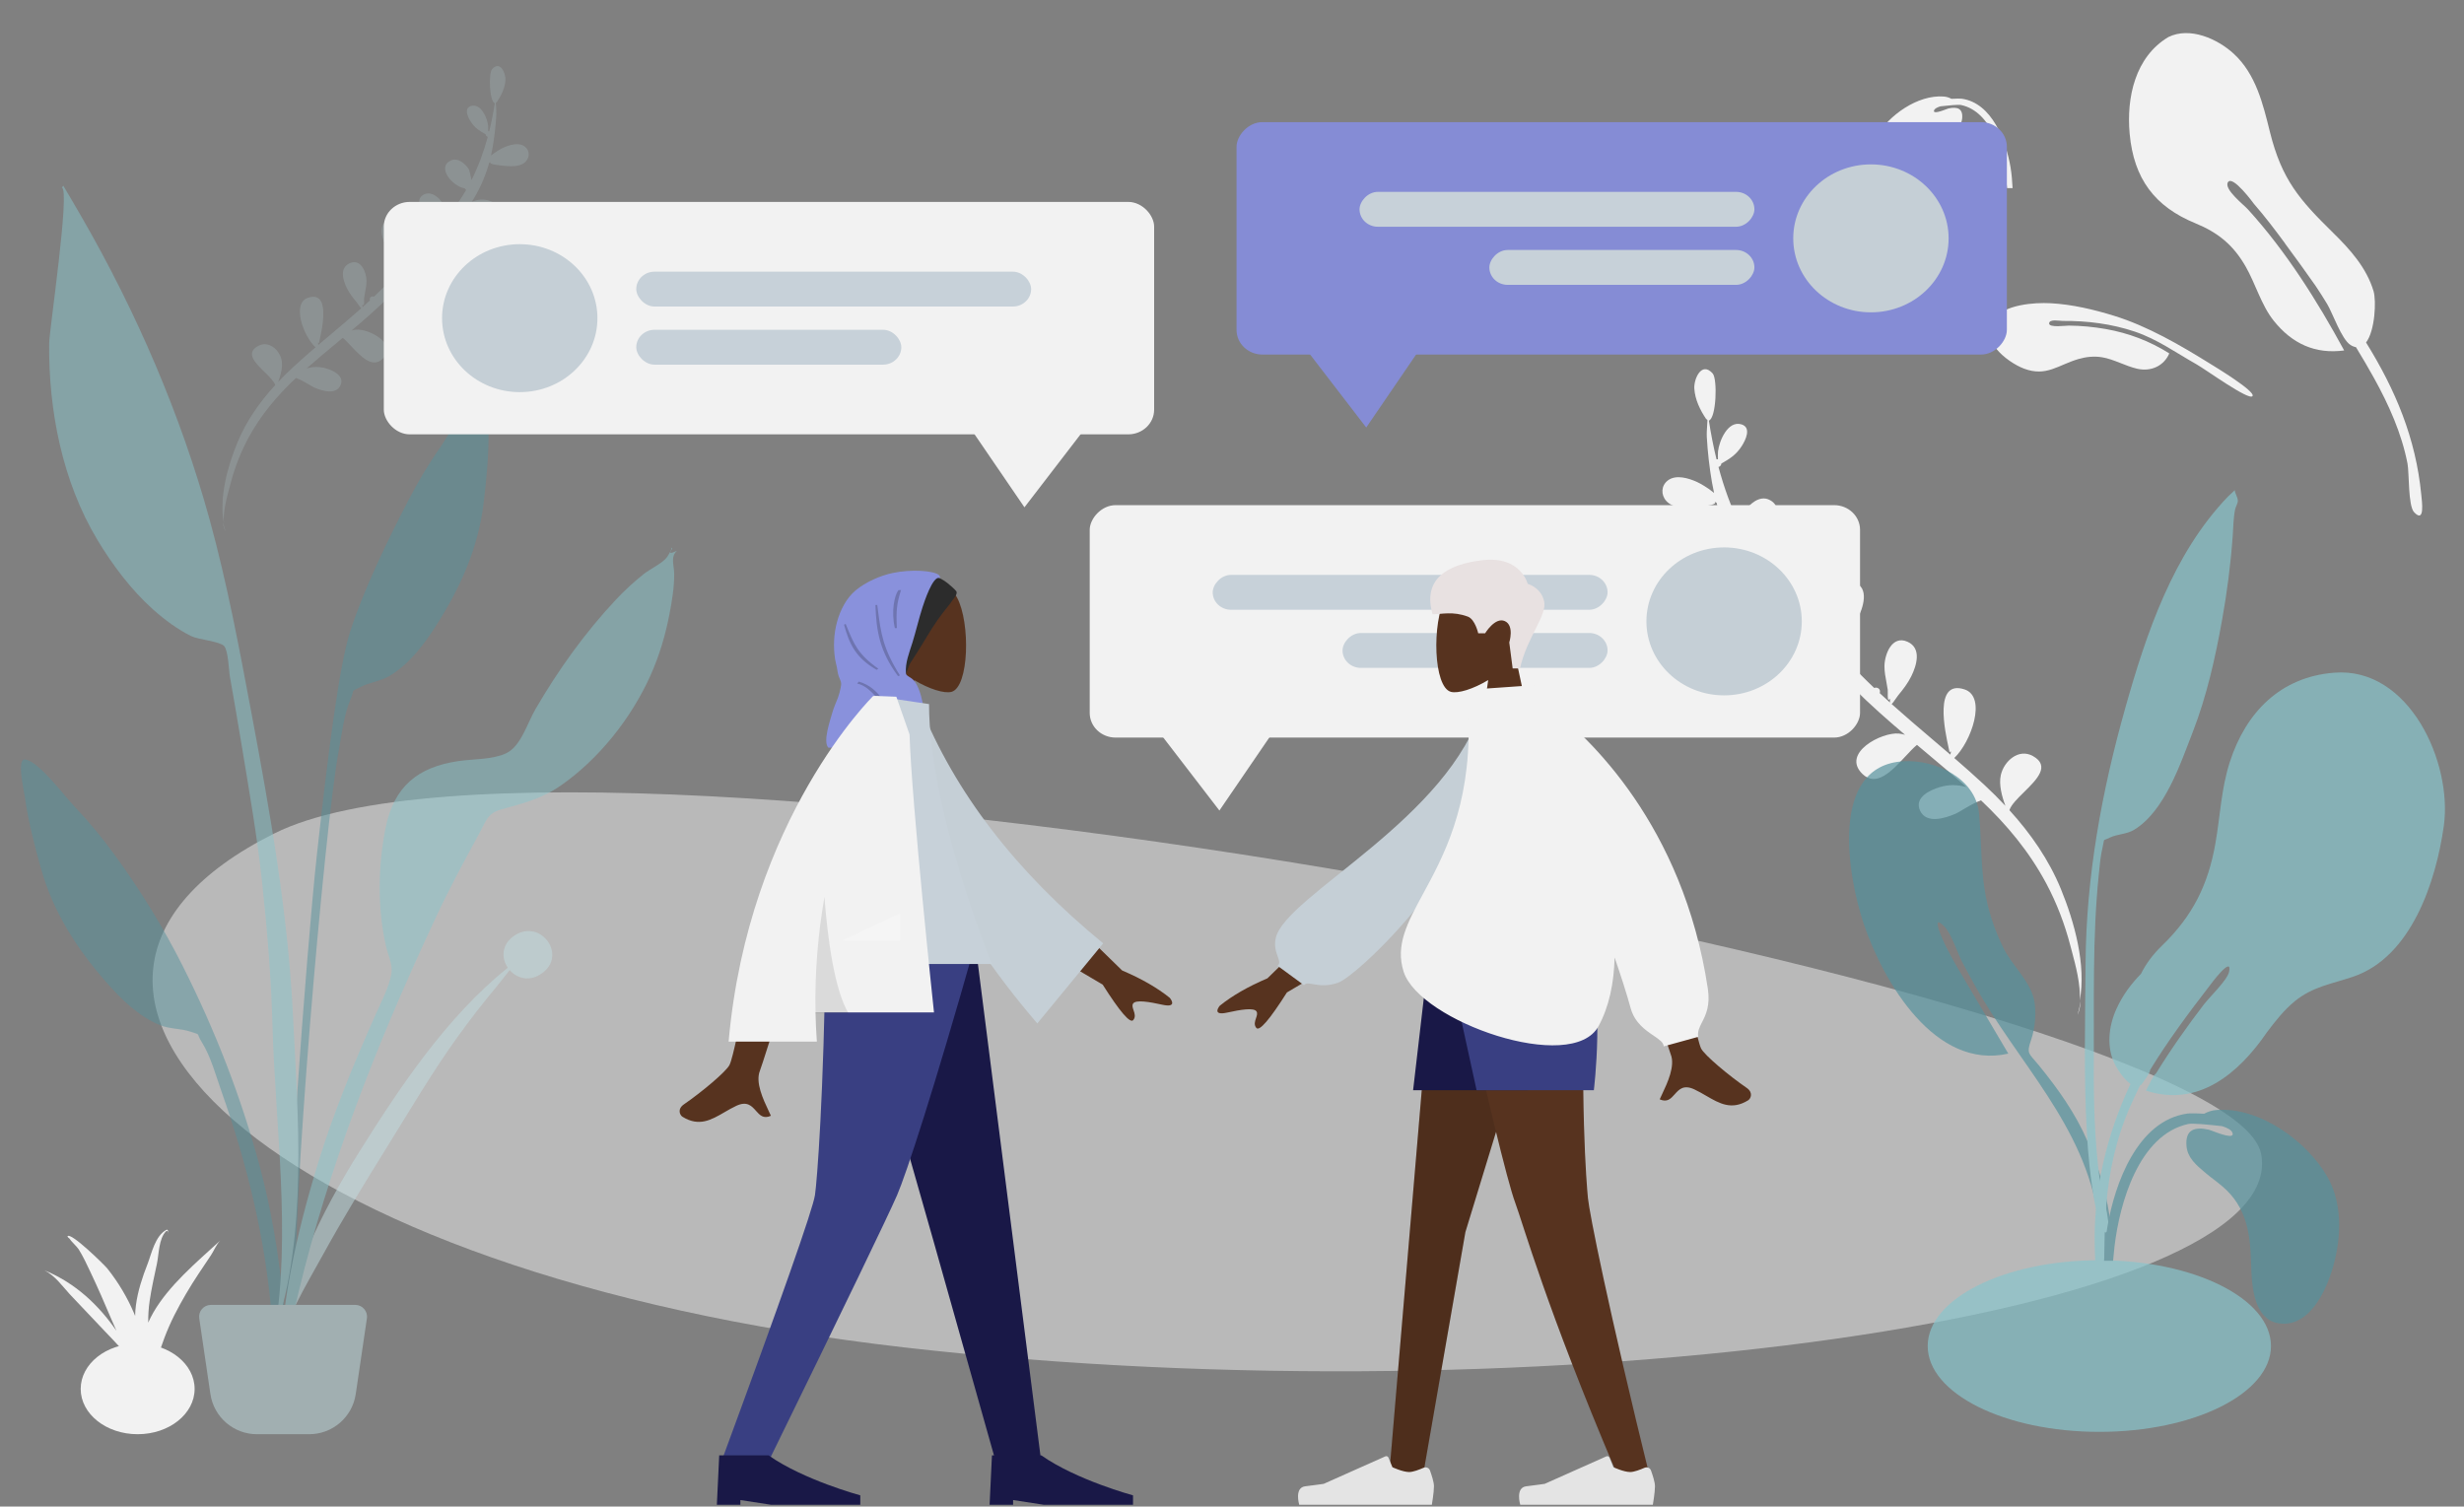 <?xml version="1.0" encoding="UTF-8" standalone="no"?>
<svg
   viewBox="13.1 0 1048 640.769"
   fill="none"
   overflow="visible"
   width="1048"
   height="640.769"
   version="1.1"
   id="svg7778"
   xml:space="preserve"
   xmlns="http://www.w3.org/2000/svg"
   xmlns:svg="http://www.w3.org/2000/svg"><rect x="13.1" y="0" width="1048" height="640.769" fill="#808080" stroke="none"/><defs
     id="defs7782"><clipPath
       id="clip0_215_71798045113f-fdf6-4616-9639-a1e70481c9ac"><rect
         width="216.711"
         height="55.385"
         fill="#ffffff"
         transform="translate(427.552,476.194)"
         id="rect7841"
         x="0"
         y="0" /></clipPath><clipPath
       id="clip0_215_71798045113f-fdf6-4616-9639-a1e70481c9ac-7"><rect
         width="216.711"
         height="55.385"
         fill="#ffffff"
         transform="translate(427.552,476.194)"
         id="rect7841-5"
         x="0"
         y="0" /></clipPath><clipPath
       id="clip0_215_71798045113f-fdf6-4616-9639-a1e70481c9ac-7-5"><rect
         width="216.711"
         height="55.385"
         fill="#ffffff"
         transform="translate(427.552,476.194)"
         id="rect7841-5-4"
         x="0"
         y="0" /></clipPath></defs><g
     id="Background"><g
       id="Background/Plants"><g
         id="Background Shape 2"
         opacity="0.505"><path
           id="Background Shape"
           fill-rule="evenodd"
           clip-rule="evenodd"
           d="M 974.805,490.795 C 987.883,559.536 670.715,604.372 397.721,573.082 124.728,541.791 -0.509,419.598 129.759,354.489 260.027,289.38 961.726,422.055 974.805,490.795 Z"
           fill="#f2f2f2" /></g><path
         id="Leaf Bottom"
         fill-rule="evenodd"
         clip-rule="evenodd"
         d="m 722.465,204.353 c 3.468,-2.651 8.848,-0.962 12.338,0.603 1.345,0.603 4.783,2.533 7.332,4.705 -0.337,-1.505 -0.637,-3.024 -0.9,-4.555 -1.078,-6.295 -1.821,-12.71 -2.178,-19.087 -0.093,-1.664 0.028,-3.522 0.151,-5.405 v -0.003 c 0.041,-0.637 0.083,-1.277 0.117,-1.913 -0.14,-0.15 -0.234,-0.358 -0.274,-0.639 -0.014,0.117 -0.023,0.21 -0.029,0.282 -0.011,0.116 -0.016,0.174 -0.034,0.178 -0.019,0.005 -0.051,-0.044 -0.115,-0.143 -0.025,-0.038 -0.055,-0.084 -0.091,-0.137 -2.58,-3.859 -4.746,-8.209 -5.044,-12.99 -0.252,-4.054 3.078,-11.726 7.799,-6.415 2.112,2.372 1.563,19.03 -1.609,20.05 0.848,5.52 1.913,11.031 3.248,16.471 0.2,-0.035 0.404,-0.038 0.605,-0.011 -0.019,-1.352 -0.021,-2.828 0.035,-3.336 0.475,-4.372 4.125,-13.248 9.937,-11.525 4.465,1.325 1.728,6.777 0.209,9.163 -2.447,3.842 -5.214,5.505 -8.719,7.503 -0.07,0.826 -0.602,1.306 -1.23,1.462 2.346,8.786 5.43,17.355 9.464,25.45 l 0.108,-0.515 v 0 c 0.512,-2.457 1.109,-5.321 1.487,-5.923 1.978,-3.149 6.355,-6.995 10.392,-5.132 8.478,3.919 -0.724,15.181 -7.942,16.406 -0.3,0.415 -0.618,0.749 -0.955,0.94 1.402,2.443 2.901,4.836 4.505,7.167 2.405,3.506 4.99,7 7.7,10.475 0.084,-2.718 1.156,-8.775 1.46,-9.426 1.851,-3.952 7.186,-8.019 11.514,-5.211 4.867,3.166 0.454,9.147 -2.323,11.854 -1.138,1.11 -6.766,5.178 -8.751,5.196 6.547,8.193 13.774,16.245 21.122,24.007 -0.609,-3.475 -1.404,-13.043 -1.315,-14.105 0.456,-5.482 4.057,-14.25 11.15,-12.113 6.881,2.069 3.837,11.177 1.481,15.519 -1.426,2.628 -3.399,5.298 -5.779,7.131 -0.428,0.33 -0.988,0.6 -1.548,0.869 -0.674,0.324 -1.347,0.648 -1.786,1.077 -0.392,0.382 -0.512,0.821 -0.632,1.256 -0.126,0.459 -0.25,0.914 -0.693,1.295 3.971,4.176 7.97,8.265 11.911,12.241 1.86,1.876 3.754,3.716 5.666,5.533 1.046,-0.434 2.538,0.137 2.46,1.62 -0.011,0.215 -0.061,0.401 -0.128,0.571 1.449,1.349 2.907,2.689 4.377,4.014 -0.033,-0.386 -0.024,-0.931 0.044,-1.682 -1.058,1.506 -1.014,-0.688 -0.98,-2.361 0.012,-0.591 0.022,-1.116 -0.018,-1.391 -0.155,-1.075 -0.356,-2.139 -0.557,-3.202 -0.429,-2.27 -0.857,-4.532 -0.836,-6.875 0.047,-4.973 3.194,-13.309 9.816,-10.347 6.089,2.717 3.874,10.087 1.577,14.708 -1.455,2.924 -3.444,5.535 -5.524,8.034 -0.371,0.446 -0.783,1.05 -1.19,1.649 -0.605,0.888 -1.201,1.762 -1.642,2.088 5.654,5.072 11.441,9.995 17.228,14.918 l 0.003,0.003 c 2.591,2.204 5.183,4.409 7.762,6.627 0.113,-0.487 0.206,-0.97 0.286,-1.421 -0.162,0.182 -0.381,0.267 -0.663,0.25 -0.075,-0.373 -0.184,-0.869 -0.314,-1.465 -1.594,-7.272 -6.448,-29.423 6.695,-25.13 9.629,3.154 2.832,22.442 -4.35,29.189 4.359,3.767 8.676,7.583 12.892,11.512 3.05,2.843 6.011,5.783 8.859,8.822 -1.474,-3.935 -2.863,-9.028 -1.951,-13.081 1.327,-5.899 7.544,-11.468 13.614,-8.112 7.568,4.202 1.746,9.942 -3.713,15.324 -2.788,2.748 -5.481,5.403 -6.249,7.712 9.053,9.967 16.782,21.04 21.946,33.653 5.617,13.717 10.831,32.148 7.947,47.494 0.533,-6.748 -1.745,-15.22 -3.344,-21.171 -0.217,-0.81 -0.423,-1.573 -0.606,-2.279 -2.403,-9.229 -5.817,-18.208 -10.315,-26.612 -7.206,-13.461 -16.724,-24.887 -27.712,-35.261 -2.502,0.873 -5.22,2.489 -7.471,3.827 -1.38,0.821 -2.585,1.538 -3.457,1.914 -4.204,1.816 -12.276,4.419 -14.955,-1.301 -2.634,-5.624 4.089,-8.77 8.255,-10.031 4.026,-1.216 7.655,-1.069 11.411,-0.072 -5.816,-5.163 -11.774,-10.162 -17.731,-15.16 l -10e-4,-10e-4 c -1.096,-0.92 -2.191,-1.839 -3.286,-2.759 -1.514,1.243 -3.186,3.04 -4.962,4.948 -5.636,6.055 -12.313,13.229 -18.276,7.368 -8.999,-8.845 8.212,-17.835 15.545,-17.133 0.9,0.086 1.771,0.276 2.62,0.534 -7.478,-6.355 -14.84,-12.842 -21.803,-19.785 -1.249,0.229 -3.238,2.069 -5.628,4.281 -5.37,4.97 -12.763,11.812 -18.332,6.425 -4.02,-3.889 -2.643,-9.946 1.243,-13.409 3.9,-3.478 9.556,-3.472 14.363,-2.301 2.078,0.504 3.995,1.466 5.782,2.638 0.076,0.004 0.149,0.008 0.222,0.012 -6.851,-6.904 -13.745,-13.963 -20.384,-21.263 -0.116,0.037 -0.235,0.076 -0.354,0.115 -0.401,0.492 -1.073,0.672 -1.689,0.563 -0.339,0.117 -0.686,0.237 -1.04,0.359 -5.259,1.817 -12.018,4.153 -17.26,3.146 -3.857,-0.742 -7.358,-3.882 -4.092,-7.748 2.655,-3.144 9.857,-2.693 13.37,-1.948 1.714,0.364 3.58,1.418 5.453,2.476 0.786,0.444 1.574,0.889 2.352,1.284 0.202,-0.408 0.555,-0.67 0.956,-0.796 -6.556,-7.336 -12.812,-14.925 -18.486,-22.844 -1.717,0.266 -3.622,1.022 -5.587,1.801 -4.727,1.875 -9.801,3.887 -13.442,-0.447 -5.375,-6.398 4.734,-10.133 9.54,-9.525 1.623,0.205 3.223,0.665 4.768,1.274 -4.129,-6.52 -7.282,-13.489 -9.498,-20.809 -0.021,0.011 -0.041,0.022 -0.061,0.033 v 0.001 c -0.031,0.017 -0.062,0.035 -0.101,0.052 0.033,-0.019 0.063,-0.037 0.092,-0.056 v 0 0 c 0.022,-0.014 0.044,-0.028 0.067,-0.042 -0.221,-0.732 -0.434,-1.467 -0.636,-2.206 -0.375,-0.209 -0.726,-0.363 -0.894,-0.426 2.184,1.507 -7.028,2.245 -8.753,2.383 -3.814,0.305 -8.924,0.419 -11.722,-2.71 -2.35,-2.628 -2.212,-6.51 0.664,-8.709 z M 898.05,425.745 c -0.162,2.223 -0.564,4.26 -1.313,5.939 0.562,-1.912 0.993,-3.899 1.313,-5.939 z"
         fill="#f2f2f2" /><path
         id="Leaf Top"
         opacity="0.2"
         fill-rule="evenodd"
         clip-rule="evenodd"
         d="m 236.297,62.33 c -2.531,-1.915 -6.459,-0.692 -9.009,0.441 -0.982,0.437 -3.492,1.834 -5.355,3.405 0.247,-1.089 0.467,-2.187 0.659,-3.294 0.79,-4.553 1.335,-9.191 1.598,-13.803 0.068,-1.203 -0.02,-2.547 -0.108,-3.908 l -0.001,-0.001 c -0.03,-0.461 -0.06,-0.924 -0.084,-1.384 0.102,-0.109 0.171,-0.259 0.2,-0.463 0.01,0.084 0.016,0.152 0.021,0.204 0.008,0.084 0.011,0.126 0.025,0.129 0.013,0.004 0.037,-0.032 0.084,-0.103 0.018,-0.028 0.04,-0.061 0.066,-0.099 1.885,-2.792 3.469,-5.938 3.688,-9.395 0.185,-2.932 -2.243,-8.478 -5.692,-4.636 -1.543,1.716 -1.149,13.761 1.167,14.498 -0.621,3.992 -1.401,7.977 -2.377,11.911 -0.146,-0.025 -0.295,-0.028 -0.442,-0.008 0.014,-0.978 0.016,-2.045 -0.024,-2.412 -0.346,-3.161 -3.008,-9.578 -7.251,-8.33 -3.261,0.959 -1.265,4.901 -0.156,6.625 1.785,2.777 3.804,3.979 6.362,5.422 0.051,0.597 0.44,0.944 0.898,1.056 -1.716,6.354 -3.97,12.552 -6.919,18.406 l -0.078,-0.372 c -0.374,-1.776 -0.809,-3.848 -1.085,-4.282 -1.442,-2.276 -4.637,-5.056 -7.585,-3.707 -6.192,2.837 0.523,10.977 5.793,11.86 0.219,0.3 0.45,0.541 0.697,0.679 -1.025,1.767 -2.12,3.498 -3.292,5.184 -1.758,2.536 -3.646,5.064 -5.626,7.577 -0.06,-1.965 -0.841,-6.345 -1.063,-6.815 -1.35,-2.857 -5.243,-5.796 -8.404,-3.764 -3.555,2.291 -0.335,6.614 1.691,8.571 0.83,0.802 4.938,3.741 6.388,3.754 -4.784,5.927 -10.064,11.752 -15.431,17.367 0.445,-2.513 1.029,-9.432 0.965,-10.2 -0.331,-3.963 -2.957,-10.302 -8.136,-8.755 -5.026,1.499 -2.806,8.084 -1.088,11.223 1.041,1.9 2.48,3.83 4.217,5.154 0.313,0.239 0.722,0.433 1.13,0.628 0.492,0.234 0.983,0.468 1.304,0.778 0.286,0.276 0.374,0.593 0.46,0.908 0.092,0.332 0.183,0.661 0.506,0.936 -2.901,3.021 -5.822,5.98 -8.701,8.856 -1.359,1.357 -2.742,2.689 -4.139,4.003 -0.764,-0.313 -1.853,0.1 -1.797,1.172 0.008,0.156 0.045,0.29 0.094,0.413 -1.059,0.976 -2.124,1.945 -3.198,2.904 0.025,-0.279 0.018,-0.673 -0.031,-1.216 0.772,1.089 0.74,-0.498 0.716,-1.707 -0.008,-0.428 -0.016,-0.808 0.013,-1.006 0.114,-0.778 0.262,-1.547 0.409,-2.316 0.314,-1.641 0.627,-3.278 0.612,-4.972 -0.032,-3.595 -2.326,-9.622 -7.163,-7.478 -4.447,1.967 -2.832,7.296 -1.156,10.636 1.06,2.114 2.512,4.001 4.03,5.808 0.271,0.322 0.571,0.759 0.868,1.191 0.441,0.642 0.876,1.274 1.198,1.51 -4.13,3.669 -8.356,7.231 -12.583,10.793 h -10e-4 l -0.001,10e-4 c -1.894,1.596 -3.787,3.191 -5.671,4.796 -0.082,-0.352 -0.15,-0.701 -0.208,-1.028 0.118,0.132 0.278,0.194 0.484,0.182 0.055,-0.27 0.134,-0.629 0.23,-1.06 1.166,-5.259 4.718,-21.279 -4.879,-18.169 -7.032,2.284 -2.077,16.229 3.164,21.105 -3.183,2.725 -6.337,5.486 -9.416,8.329 -2.229,2.056 -4.391,4.184 -6.472,6.382 1.078,-2.846 2.093,-6.529 1.429,-9.46 -0.966,-4.264 -5.504,-8.289 -9.937,-5.86 -5.527,3.042 -1.278,7.189 2.706,11.079 2.034,1.986 3.999,3.905 4.559,5.575 -6.613,7.21 -12.261,15.22 -16.036,24.342 -4.106,9.921 -7.92,23.25 -5.82,34.346 -0.386,-4.879 1.28,-11.007 2.449,-15.31 0.16,-0.586 0.31,-1.138 0.444,-1.649 1.758,-6.674 4.254,-13.168 7.541,-19.246 5.266,-9.736 12.22,-18.002 20.247,-25.508 1.826,0.63 3.81,1.798 5.453,2.765 1.008,0.593 1.887,1.111 2.523,1.383 3.07,1.312 8.963,3.191 10.92,-0.946 1.925,-4.069 -2.982,-6.341 -6.023,-7.251 -2.939,-0.878 -5.589,-0.77 -8.332,-0.048 4.249,-3.735 8.601,-7.353 12.952,-10.969 0.801,-0.665 1.601,-1.33 2.401,-1.996 1.105,0.898 2.325,2.197 3.621,3.576 4.113,4.376 8.985,9.561 13.341,5.32 6.574,-6.399 -5.989,-12.893 -11.343,-12.382 -0.658,0.062 -1.294,0.2 -1.914,0.387 5.463,-4.599 10.84,-9.292 15.927,-14.315 0.912,0.165 2.364,1.495 4.108,3.093 v 0 c 3.919,3.592 9.314,8.537 13.382,4.639 2.936,-2.813 1.934,-7.192 -0.902,-9.695 -2.847,-2.514 -6.976,-2.507 -10.487,-1.658 -1.517,0.365 -2.917,1.061 -4.222,1.909 -0.056,0.003 -0.109,0.006 -0.162,0.009 5.005,-4.995 10.04,-10.102 14.891,-15.383 0.084,0.027 0.171,0.055 0.258,0.083 0.293,0.356 0.784,0.486 1.233,0.407 0.246,0.083 0.497,0.169 0.753,0.257 l 0.006,0.002 c 3.839,1.312 8.774,2.999 12.601,2.268 2.817,-0.537 5.374,-2.809 2.991,-5.604 -1.937,-2.272 -7.196,-1.943 -9.761,-1.403 -1.252,0.264 -2.615,1.027 -3.982,1.792 -0.575,0.322 -1.15,0.644 -1.718,0.93 -0.148,-0.295 -0.405,-0.485 -0.698,-0.576 4.789,-5.307 9.36,-10.797 13.506,-16.525 1.254,0.192 2.644,0.738 4.078,1.3 3.451,1.354 7.155,2.807 9.815,-0.328 3.927,-4.629 -3.453,-7.326 -6.962,-6.884 -1.185,0.149 -2.353,0.482 -3.482,0.923 3.018,-4.716 5.322,-9.756 6.943,-15.05 0.015,0.008 0.03,0.016 0.044,0.024 0.023,0.013 0.046,0.025 0.074,0.037 -0.024,-0.013 -0.046,-0.027 -0.067,-0.04 -0.016,-0.01 -0.032,-0.02 -0.049,-0.03 0.162,-0.529 0.317,-1.062 0.465,-1.595 0.274,-0.151 0.53,-0.263 0.653,-0.309 -1.595,1.091 5.131,1.621 6.39,1.72 2.785,0.219 6.515,0.299 8.56,-1.964 1.716,-1.901 1.618,-4.708 -0.482,-6.298 z M 107.896,222.029 c 0.123,1.482 0.489,2.834 1.208,3.942 -0.528,-1.266 -0.924,-2.585 -1.208,-3.942 z"
         fill="#c1dee2" /><g
         id="Plant Right"
         opacity="0.7"><path
           id="Leaf Me Alone!"
           fill-rule="evenodd"
           clip-rule="evenodd"
           d="m 822.822,323.77 c 13.652,-0.708 30.537,7.261 31.993,22.101 1.058,10.782 0.731,21.534 2.368,32.301 1.309,8.604 4.078,16.864 7.855,24.702 3.632,7.537 11.165,13.953 13.124,22.005 1.249,5.131 0.55,12.348 -1.172,17.366 -2.094,6.102 -0.981,5.62 3.192,10.74 8.177,10.033 15.541,20.322 20.748,32.305 7.5,17.26 12.418,37.435 9.634,56.328 -0.354,2.399 -0.774,11.009 -4.078,11.611 -3.69,0.673 -1.964,-4.251 -1.767,-5.842 1.255,-10.149 2.371,-19.02 0.856,-29.328 -5.843,-39.771 -34.374,-65.974 -52.952,-99.728 -1.021,-1.741 -3.177,-5.886 -4.676,-8.62 -2.367,-4.318 -4.746,-12.532 -7.95,-15.734 -6.034,-6.03 -0.486,6.094 0.689,8.408 1.487,2.928 3.122,6.04 4.646,8.605 6.97,11.892 14.75,24.872 21.948,37.131 -31.133,7.093 -53.059,-30.336 -61.414,-54.943 -6.884,-20.273 -15.12,-67.673 16.956,-69.408"
           fill="#56919c" /><path
           id="Leaf Me Alone!_2"
           fill-rule="evenodd"
           clip-rule="evenodd"
           d="m 1005.81,286.121 c -22.827,1.811 -37.479,16.871 -44.299,37.935 -3.676,11.351 -4.098,23.012 -6.141,34.678 -3.072,17.55 -9.684,30.851 -22.606,43.355 -4.002,3.872 -6.952,7.848 -9.048,12.102 -4.162,4.247 -7.785,9.053 -10.447,14.929 -3.4,7.504 -4.362,16.508 -0.437,23.989 1.056,2.012 3.689,6.049 6.418,7.883 -10.217,21.76 -15.835,45.592 -15.202,69.394 0.383,14.367 1.084,28.741 1.903,43.091 0.22,3.853 1.475,10.216 3.359,3.754 1.725,-5.911 -0.438,-15.19 -0.638,-21.364 -0.974,-30.081 -1.806,-57.432 10.576,-85.536 1.299,-2.946 2.676,-5.868 4.109,-8.766 0.085,-0.049 0.163,-0.108 0.242,-0.165 0.054,0.042 0.104,0.087 0.159,0.129 0.091,-0.164 0.217,-0.358 0.363,-0.575 0.411,-0.425 0.77,-0.961 1.112,-1.559 1.098,-1.522 2.341,-3.311 2.348,-4.29 0,-0.007 -0.004,-0.019 -0.004,-0.027 7.665,-12.513 16.445,-24.336 25.413,-35.929 -0.067,0.085 9.728,-13.252 8.214,-5.877 -0.73,3.555 -7.935,10.323 -10.845,14.088 -6.437,8.375 -13.996,18.988 -20.277,29.25 -0.845,0.486 -2.039,2.87 -2.903,4.647 -0.477,0.9 -0.922,1.807 -1.359,2.598 22.257,7.353 39.57,-7.459 51.376,-24.687 0.014,-0.021 0.027,-0.042 0.04,-0.062 3.593,-4.76 7.273,-9.487 11.871,-13.25 7.67,-6.28 15.883,-7.388 24.933,-10.478 24.66,-8.427 35.15,-40.391 38.48,-64.108 3.75,-26.757 -14.63,-67.787 -46.71,-65.149"
           fill="#89c5cc" /><path
           id="Leaf Me Alone!_3"
           fill-rule="evenodd"
           clip-rule="evenodd"
           d="m 960.723,211.191 c -23.424,24.378 -34.741,58.192 -43.701,89.981 -10.008,35.504 -16.619,71.556 -16.873,108.47 -0.166,24.253 -0.826,48.657 0.59,72.881 0.502,8.603 1.36,17.222 2.723,25.732 0.113,0.7 3.164,19.703 6.083,15.275 1.66,-2.518 -3.128,-19.713 -3.489,-22.577 -2.035,-16.131 -2.508,-32.38 -2.409,-48.627 0.163,-26.751 -0.625,-53.364 2.086,-80.016 0.404,-3.98 0.724,-8.159 1.669,-12.052 1.004,-4.139 -0.275,-2.332 2.994,-3.971 3.177,-1.592 7.102,-1.365 10.398,-3.363 13.072,-7.927 19.759,-28.289 24.964,-41.649 5.953,-15.277 9.571,-31.569 12.461,-47.647 2.122,-11.812 3.639,-23.553 4.497,-35.518 0.271,-3.771 0.287,-7.714 1.028,-11.422 0.2,-1 1.201,-2.769 1.165,-3.655 -0.077,-1.875 -1.208,-2.977 -1.301,-4.552 -0.981,0.882 -1.943,1.786 -2.885,2.71"
           fill="#89c5cc" /><ellipse
           id="Base"
           cx="906"
           cy="572.5"
           rx="73"
           ry="36.5"
           fill="#89c5cc" /><path
           id="Leaf Me Alone!_4"
           fill-rule="evenodd"
           clip-rule="evenodd"
           d="m 956.028,472.085 c 18.067,-1.332 38.243,13.244 46.962,28.412 7.02,12.229 5.84,28.288 1.5,41.281 -2.91,8.698 -9.249,21.1 -19.825,21.221 -13.232,0.151 -13.87,-16.203 -14.126,-25.763 -0.34,-12.711 -1.946,-23.783 -11.962,-32.447 -1.236,-1.069 -2.534,-2.07 -3.831,-3.071 -1.152,-0.889 -2.303,-1.777 -3.412,-2.713 -0.177,-0.15 -0.356,-0.299 -0.534,-0.449 -3.542,-2.977 -7.261,-6.103 -7.714,-11.01 -0.656,-7.11 3.357,-8.39 9.485,-7.069 0.198,0.043 0.735,0.246 1.465,0.523 3.13,1.186 9.808,3.718 8.545,0.692 -0.476,-1.14 -2.213,-2.044 -4.406,-2.721 -5.674,-0.617 -12.442,-1.333 -14.388,-0.905 -20.995,4.606 -29.17,33.689 -31.341,52.167 -0.234,1.994 -0.423,3.995 -0.589,5.999 H 908 c 0.268,-4.839 0.621,-9.67 1.43,-14.456 3.095,-18.303 12.77,-45.185 33.99,-48.156 0.783,-0.11 3.663,-0.129 7.151,0.076 1.653,-0.924 3.505,-1.483 5.457,-1.611 z"
           fill="#56919c" /></g><g
         id="Plant Left"
         opacity="0.5"><path
           id="Leaf"
           fill-rule="evenodd"
           clip-rule="evenodd"
           d="m 200.223,190.445 c 4.202,-5.992 12.001,-21.21 17.915,-23.351 3.81,-1.379 2.699,12.886 2.746,15.606 0.183,10.524 -0.841,20.981 -2.106,31.416 -2.28,18.821 -9.733,35.581 -19.956,51.599 -5.26,8.242 -11.431,16.585 -19.977,21.727 -3.933,2.369 -8.666,2.765 -12.551,4.806 -4.525,2.375 -2.061,0.455 -4.1,5.169 -2.831,6.546 -3.737,14.991 -5.047,21.975 -6.015,32.063 -20.579,201.553 -18.054,234.166 0.224,2.891 -3.806,3.582 -4.008,0.053 -1.069,-18.711 8.185,-148.289 12.855,-190.664 4.669,-42.376 9.394,-79.812 14.131,-94.473 5.748,-17.787 16.128,-39.176 24.769,-55.763 4.014,-7.705 8.389,-15.146 13.383,-22.266 z"
           fill="#56919c" /><path
           id="Leaf_2"
           fill-rule="evenodd"
           clip-rule="evenodd"
           d="m 231.414,398.278 c 10.935,-8.028 22.772,7.123 12.876,15.152 -5.47,4.438 -11.189,2.86 -14.408,-0.839 -2.09,2.548 -4.046,5.212 -5.926,7.461 -5.727,6.857 -11.139,13.876 -16.312,21.059 -10.746,14.924 -19.955,30.69 -29.584,46.167 -9.502,15.276 -18.928,30.63 -27.541,46.293 -7.296,13.27 -17.021,28.881 -19.519,43.429 3.79,-30.854 18.172,-60.51 35.298,-87.709 16.987,-26.977 36.481,-56.438 62.783,-77.727 -2.677,-3.937 -2.751,-9.556 2.333,-13.286 z"
           fill="#c1dee2" /><path
           id="Leaf_3"
           fill-rule="evenodd"
           clip-rule="evenodd"
           d="m 23.913,323.031 c 6.119,1.196 16.118,15.039 21.162,20.313 5.995,6.268 11.433,12.948 16.56,19.948 11.036,15.066 20.906,31.084 29.299,47.788 13.682,27.231 24.644,55.185 32.599,84.838 4.87,18.151 8.023,36.965 9.891,55.647 0.353,3.524 4.047,30.688 -1.276,31.42 -4.787,0.659 -3.308,-20.626 -3.539,-23.522 -2.611,-32.665 -10.432,-64.448 -21.31,-95.237 -2.37,-6.707 -4.571,-14.922 -8.361,-20.958 -2.729,-4.347 -0.019,-2.831 -4.815,-4.476 -4.118,-1.414 -8.81,-1.068 -13.027,-2.799 C 71.936,432.237 64.601,424.944 58.171,417.608 45.676,403.351 35.774,387.928 30.613,369.66 27.75,359.532 25.118,349.344 23.658,338.902 23.281,336.203 19.972,322.26 23.913,323.031 Z"
           fill="#56919c" /><path
           id="Leaf_4"
           fill-rule="evenodd"
           clip-rule="evenodd"
           d="m 48.061,92.716 c 23.05,39.974 41.991,83.885 54.222,128.36 7.411,26.947 12.593,54.599 17.742,82.05 7.972,42.506 15.513,85.008 17.658,128.269 2.158,43.511 6.425,93.697 -7.822,135.605 7.117,-42.548 0.341,-87.838 -0.859,-130.65 -0.573,-20.438 -2.234,-40.676 -4.414,-60.995 -2.115,-19.71 -5.57,-39.326 -8.787,-58.881 -1.567,-9.524 -3.213,-19.033 -4.889,-28.537 -0.501,-2.836 -0.712,-11.25 -2.511,-13.187 -1.81,-1.95 -11.047,-2.745 -13.947,-4.176 C 88.615,267.693 83.122,263.6 78.261,259.275 68.942,250.984 60.835,240.151 54.436,229.472 39.631,204.764 33.712,174.61 34.011,145.994 34.068,140.438 43.003,80.61 39.415,79.786 39.631,79.533 39.835,79.272 40.028,79 c 2.717,4.549 5.383,9.128 8.033,13.716 z"
           fill="#89c5cc" /><path
           id="Leaf_5"
           fill-rule="evenodd"
           clip-rule="evenodd"
           d="m 296.846,236.887 c 0.356,-0.513 2.671,-4.08 1.505,-3.852 2.373,-0.465 -3.264,3.934 2.649,1.235 -2.808,2.652 -1.187,6.096 -1.15,9.665 0.061,5.795 -0.908,11.541 -1.999,17.211 -1.725,8.963 -4.294,17.677 -8.023,26.013 -8.127,18.167 -21.927,35.655 -38.31,47.013 -8.088,5.607 -16.014,7.517 -25.238,10.098 -5.827,1.631 -6.289,4.645 -9.382,10.299 -6.438,11.776 -12.762,23.509 -18.441,35.682 -6.78,14.537 -13.362,29.089 -19.571,43.881 -20.917,49.825 -37.941,101.446 -46.881,154.868 -0.219,-31.481 7.064,-63.905 16.25,-93.912 6.692,-21.862 15.403,-42.937 24.695,-63.798 2.251,-5.054 5.663,-11.555 6.62,-17.135 0.669,-3.91 -1.378,-7.669 -2.315,-11.788 -3.654,-16.037 -3.392,-34.004 -0.184,-50.127 3.538,-17.779 13.768,-26.031 31.074,-28.549 6.329,-0.922 14.374,-0.584 20.177,-3.283 6.323,-2.938 8.931,-12.598 12.527,-18.798 9.657,-16.657 21.131,-32.631 34.306,-46.665 3.648,-3.886 7.571,-7.472 11.733,-10.795 2.625,-2.097 8.17,-4.68 9.958,-7.263 z"
           fill="#89c5cc" /><path
           id="Base_2"
           fill-rule="evenodd"
           clip-rule="evenodd"
           d="M 97.845,560.729 C 97.4,557.71 99.74,555 102.791,555 h 61.418 c 3.051,0 5.391,2.71 4.946,5.729 l -4.747,32.189 C 162.961,602.73 154.541,610 144.622,610 h -22.244 c -9.919,0 -18.339,-7.27 -19.786,-17.082 z"
           fill="#c1dee2" /></g><g
         id="Maceta"><ellipse
           id="Base_3"
           cx="71.646"
           cy="590.728"
           rx="24.228"
           ry="19.272"
           fill="#f2f2f2" /><path
           id="Fill 27"
           fill-rule="evenodd"
           clip-rule="evenodd"
           d="m 78.353,558.174 c -0.827,1.429 -1.563,2.887 -2.214,4.366 -0.023,-3.047 0.145,-6.116 0.606,-9.227 0.786,-5.33 1.988,-10.631 3.116,-15.925 0.811,-3.804 0.76,-10.636 3.838,-13.668 0.844,-0.655 1.047,0.631 1.047,1.188 0.011,0.118 -0.002,-2.276 -0.822,-1.859 -4.871,2.515 -6.449,10.425 -8.008,14.385 -2.275,5.781 -4.211,11.69 -5.008,17.704 -0.201,1.519 -0.311,3.038 -0.336,4.554 -0.166,-0.405 -0.321,-0.814 -0.493,-1.218 -2.811,-6.593 -6.605,-13.027 -11.336,-18.96 -1.165,-1.46 -15.809,-15.865 -16.955,-13.66 0.113,0.32 0.35,0.586 0.711,0.797 0.021,0.024 0.022,0.011 0.009,-0.025 0.86,1.39 3.305,3.535 4.067,4.753 1.917,3.063 3.407,6.314 4.921,9.503 3.199,6.74 6.166,13.547 9.043,20.368 0.67,1.589 1.368,3.169 2.08,4.744 C 55.277,555.405 45.483,545.791 32,540.287 c 4.605,2.343 7.624,6.75 10.734,10.125 3.751,4.071 7.701,8.032 11.459,12.098 4.432,4.797 9.648,9.848 13.911,15.156 4.13,8.67 8.142,17.349 10.62,26.462 -1.015,-3.148 -0.08,-7.5 -0.253,-10.804 -0.138,-2.631 -0.445,-5.24 -0.867,-7.844 0.521,1.175 0.97,2.35 1.173,3.444 -0.186,-1.834 -0.399,-3.656 -0.629,-5.469 0.59,-1.697 1.169,-3.28 1.56,-4.585 2.005,-6.691 4.392,-13.268 7.642,-19.677 3.008,-5.929 6.458,-11.783 10.218,-17.458 1.754,-2.646 3.532,-5.282 5.299,-7.923 1.156,-1.729 2.257,-4.496 3.867,-6.153 -10.407,9.515 -21.777,19.098 -28.38,30.515"
           fill="#f2f2f2" /></g><g
         id="Top Leaves"><path
           id="Leaf_6"
           fill-rule="evenodd"
           clip-rule="evenodd"
           d="m 1022.63,123.827 c -2.98,-9.951 -9.98,-17.74 -17.26,-24.876 -14.15,-13.893 -21.764,-22.483 -26.808,-42.805 -2.967,-11.952 -5.987,-24.618 -15.397,-33.289 -6.852,-6.315 -18.644,-11.62 -27.808,-7.098 -14.096,8.414 -17.882,25.681 -16.461,41.142 1.763,19.163 10.714,30.98 27.911,38.038 9.69,3.975 16.131,9.221 21.39,18.361 4.208,7.308 6.661,16.46 11.948,23.085 7.905,9.905 17.796,14.307 29.985,12.662 -11.416,-21.011 -24.759,-42.22 -40.853,-59.911 -1.506,-1.778 -10.391,-8.586 -8.599,-11.617 1.974,-3.337 11.096,9.2 11.031,9.124 4.677,5.369 9.005,11.073 13.254,16.833 -0.01,0.005 -0.023,0.009 -0.035,0.014 4.376,5.911 8.716,11.908 12.974,17.98 1.722,2.569 3.398,5.17 4.998,7.837 2.36,3.913 6.1,15.019 9.95,17.425 0.82,0.514 1.59,0.802 2.3,0.92 2.63,4.305 5.18,8.644 7.62,13.034 6.35,11.466 11.8,23.572 14.31,36.517 0.73,3.779 0.21,17.912 2.79,20.64 4.71,4.989 3.33,-4.619 3.05,-7.519 -2.34,-24.013 -10.96,-44.471 -23.48,-64.659 3.85,-5.022 4.4,-17.805 3.19,-21.837"
           fill="#f2f2f2" /><path
           id="Leaf_7"
           fill-rule="evenodd"
           clip-rule="evenodd"
           d="m 861.131,135.43 c 4.971,-5.857 16.921,-6.851 24.23,-6.459 9.043,0.485 18.333,2.687 26.937,5.349 14.173,4.384 27.946,12.386 40.429,20.131 1.504,0.933 20.037,12.078 18.397,14.034 -1.626,1.938 -19.819,-11.301 -23.874,-13.583 -8.653,-4.87 -16.588,-10.63 -26.126,-13.847 -9.875,-3.331 -20.319,-4.65 -30.704,-4.559 -1.333,0.012 -5.68,-0.917 -5.774,1.055 -0.092,1.928 7.102,0.922 8.37,0.934 5.239,0.048 10.511,0.541 15.675,1.449 9.677,1.701 18.774,5.127 27.062,10.383 -2.313,5.377 -7.856,7.856 -13.672,6.511 -5.026,-1.164 -9.925,-4.032 -14.847,-4.862 -3.389,-0.571 -6.783,-0.231 -10.07,0.724 -8.67,2.519 -13.67,7.681 -23.203,4.091 -7.472,-2.815 -19.97,-12.928 -12.83,-21.351"
           fill="#f2f2f2" /><path
           id="Leaf Me Alone!_5"
           fill-rule="evenodd"
           clip-rule="evenodd"
           d="m 839.753,41.051 c -11.039,-0.805 -23.365,8.004 -28.69,17.172 -4.292,7.391 -3.569,17.098 -0.918,24.95 1.776,5.257 5.65,12.753 12.112,12.826 8.084,0.091 8.473,-9.793 8.63,-15.571 0.208,-7.682 1.189,-14.374 7.308,-19.611 0.755,-0.646 1.548,-1.251 2.341,-1.856 0.703,-0.537 1.407,-1.074 2.084,-1.64 0.108,-0.09 0.217,-0.181 0.326,-0.272 2.164,-1.799 4.437,-3.689 4.713,-6.654 0.401,-4.298 -2.051,-5.071 -5.795,-4.272 -0.121,0.026 -0.449,0.149 -0.895,0.316 -1.912,0.717 -5.992,2.247 -5.22,0.418 0.29,-0.689 1.352,-1.235 2.692,-1.644 3.466,-0.373 7.601,-0.806 8.79,-0.547 12.827,2.784 17.821,20.361 19.148,31.529 0.15,1.265 0.27,2.534 0.374,3.804 h 2.352 c -0.165,-2.985 -0.379,-5.964 -0.884,-8.915 -1.89,-11.062 -7.801,-27.31 -20.766,-29.105 -0.478,-0.067 -2.238,-0.078 -4.369,0.045 -1.01,-0.558 -2.141,-0.896 -3.333,-0.974 z"
           fill="#f2f2f2" /></g></g></g><g
     style="overflow:visible;fill:none"
     id="g7866-6-2"
     transform="matrix(-0.775,0,0,0.738,1028.198,-106.92)"><g
       id="Group 32-5-1"><rect
         id="Background-9-3-9"
         x="289"
         y="436"
         width="422.763"
         height="133.955"
         rx="14.21"
         fill="#f2f2f2" /><g
         id="Text-0-2"
         clip-path="url(#clip0_215_71798045113f-fdf6-4616-9639-a1e70481c9ac-7-5)"><rect
           id="Name-4-4"
           x="427.552"
           y="476.194"
           width="216.711"
           height="20.097"
           rx="10.049"
           fill="#c7d1d9" /><rect
           id="Name_2-8-5"
           x="427.552"
           y="509.689"
           width="145.463"
           height="20.097"
           rx="10.049"
           fill="#c7d1d9" /></g><circle
         id="Avatar-5-8"
         cx="363.604"
         cy="502.991"
         r="42.632"
         fill="#c5cfd6" /><path
         id="Vector 5-5-6"
         d="M 640.588,612 610,565 h 65 z"
         fill="#f2f2f2" /></g></g><g
     id="Master/Scene/2 Characters"><g
       id="g7741"
       transform="matrix(-1,0,0,1,802,214)"><g
         id="Master/Pose/Standing"><g
           id="Head/Front"
           transform="translate(82)"><g
             id="Head/Front/Short 2"><g
               id="Head"><path
                 id="SKIN"
                 fill-rule="evenodd"
                 clip-rule="evenodd"
                 d="m 73.935,75.244 c 6.476,3.903 12.838,5.789 15.825,5.019 7.489,-1.931 8.178,-29.328 2.383,-40.13 -5.795,-10.801 -35.585,-15.509 -37.087,5.892 -0.521,7.427 2.598,14.056 7.205,19.465 L 54,104 h 24 z"
                 fill="#57331f" /></g><path
               id="Hair"
               fill-rule="evenodd"
               clip-rule="evenodd"
               d="M 60.418,70.308 C 57.406,56.907 48.825,47.771 50.135,41.782 c 1.311,-5.99 6.986,-7.45 6.986,-7.45 0,0 2.935,-11.875 18.934,-10.102 15.999,1.773 25.763,8.417 21.547,23.038 -3.876,0 -8.556,-1.402 -15.027,1 C 79.496,49.411 78.17,55.358 78.17,55.358 h -2.924 c 0,0 -4.257,-7.057 -8.395,-5.187 -4.138,1.871 -1.881,9.087 -1.881,9.087 l -1.44,11.049 z"
               fill="#e8e1e1" /></g></g><g
           id="Lower Body/Standing"
           transform="translate(0,187)"><g
             id="Lower Body/Standing/Shorts"><path
               id="path7720"
               fill-rule="evenodd"
               clip-rule="evenodd"
               d="m 128,0 37.631,123.024 18.229,104.624 h 14.293 L 178.891,0 Z"
               fill="#57331f" /><path
               id="Shadow"
               fill-rule="evenodd"
               clip-rule="evenodd"
               d="m 128,0 37.631,123.024 18.229,104.624 h 14.293 L 178.891,0 Z"
               fill="#000000"
               fill-opacity="0.1" /><path
               id="path7723"
               fill-rule="evenodd"
               clip-rule="evenodd"
               d="m 114.538,0 c 2.556,67.547 -0.452,102.389 -1.024,108.526 -0.572,6.137 -8.406,45.929 -26.95,121.182 l 15.23,-5.23 C 131.102,155.459 141.089,119.589 144.45,110.526 147.812,101.463 156.739,64.621 171.233,0 Z"
               fill="#57331f" /><g
               id="Left [shoe]"><path
                 id="shoe"
                 fill-rule="evenodd"
                 clip-rule="evenodd"
                 d="m 89.45,223.284 c -1.072,-0.471 -2.345,0.006 -2.744,1.107 C 85.977,226.398 85,229.409 85,231.106 c 0,2.705 0.901,7.894 0.901,7.894 3.138,0 56.402,0 56.402,0 0,0 2.199,-7.268 -2.538,-7.848 -4.737,-0.579 -7.87,-1.046 -7.87,-1.046 L 105.68,218.419 c -0.515,-0.23 -1.117,0.011 -1.332,0.532 l -1.685,4.088 c 0,0 -4.385,2.046 -7.126,2.046 -1.669,0 -4.291,-1.011 -6.087,-1.801 z"
                 fill="#e4e4e4" /></g><g
               id="Right [shoe]"><path
                 id="shoe_2"
                 fill-rule="evenodd"
                 clip-rule="evenodd"
                 d="m 183.45,223.284 c -1.072,-0.471 -2.346,0.006 -2.745,1.107 -0.728,2.007 -1.705,5.018 -1.705,6.715 0,2.705 0.901,7.894 0.901,7.894 3.138,0 56.402,0 56.402,0 0,0 2.199,-7.268 -2.538,-7.848 -4.737,-0.579 -7.87,-1.046 -7.87,-1.046 L 199.68,218.419 c -0.515,-0.23 -1.117,0.011 -1.332,0.532 l -1.685,4.088 c 0,0 -4.385,2.046 -7.126,2.046 -1.669,0 -4.291,-1.011 -6.087,-1.801 z"
                 fill="#e4e4e4" /></g><path
               id="Bottom"
               fill-rule="evenodd"
               clip-rule="evenodd"
               d="m 123,0 16,62.679 h 48.87 L 180.584,0 Z"
               fill="#191847" /><path
               id="path7730"
               fill-rule="evenodd"
               clip-rule="evenodd"
               d="m 114,0 c -7.897,23.671 -3,62.679 -3,62.679 h 49.87 L 174.584,0 Z"
               fill="#393f82" /></g></g><g
           id="Upper Body"
           transform="translate(22,82)"><g
             id="Upper Body/Turtle Neck"><path
               id="path7734"
               fill-rule="evenodd"
               clip-rule="evenodd"
               d="m 43.398,149.908 c 2.93,-5.945 17.572,-82.458 17.572,-82.458 l 21.897,0.082 c 0,0 -25.017,81.051 -26.559,84.874 -2.004,4.966 1.4,12.181 3.708,17.074 0.357,0.757 0.688,1.458 0.969,2.087 -3.203,1.433 -4.741,-0.299 -6.363,-2.125 -1.832,-2.063 -3.77,-4.245 -8.334,-2.122 -1.763,0.82 -3.431,1.789 -5.061,2.737 -5.63,3.272 -10.802,6.279 -17.838,1.937 -1.115,-0.688 -2.338,-3.279 0.616,-5.304 7.358,-5.045 17.961,-13.875 19.393,-16.782 z m 184.423,-29.813 -28.328,-27.635 -9.409,16.28 29.458,17.368 c 7.386,11.635 11.724,16.662 13.014,15.082 1.087,-1.333 0.589,-2.794 0.13,-4.139 -0.358,-1.048 -0.692,-2.026 -0.233,-2.82 1.047,-1.811 6.961,-0.774 12.531,0.451 5.57,1.224 4.281,-1.512 3.097,-2.94 -5.264,-4.249 -12.018,-8.131 -20.26,-11.647 z"
               fill="#57331f" /><path
               id="Clothes Back"
               fill-rule="evenodd"
               clip-rule="evenodd"
               d="m 127.695,5.332 8.647,-1.483 c 13.622,48.152 83.611,80.974 87.907,98.974 1.576,6.602 -3.175,9.939 -0.721,11.949 L 212.288,123 c -1.903,-2.221 -5.965,1.841 -14.447,-1 -8.482,-2.841 -70.146,-59.652 -70.146,-116.668 z"
               fill="#c5cfd6" /><path
               id="Clothes Front"
               fill-rule="evenodd"
               clip-rule="evenodd"
               d="m 112.316,-4.721 c -2.204,-0.154 -4.115,1.507 -4.27,3.711 l -0.409,5.858 C 91.363,17.371 51.03,54.793 40.519,124.457 c -1.104,7.318 0.893,11.237 2.488,14.369 1.091,2.142 1.995,3.916 1.589,6.157 l 14.71,4.06 c 0,-1.654 1.854,-2.913 4.246,-4.537 3.478,-2.361 8.093,-5.494 9.799,-11.739 1.617,-5.919 3.986,-13.313 6.816,-21.538 0.267,10.893 2.333,20.911 6.833,29.209 11.227,20.701 76.109,-2.002 82.887,-23.12 3.618,-11.269 -1.515,-20.73 -8.303,-33.243 -8.617,-15.883 -19.901,-36.684 -19.343,-72.342 l 0.72,-10.302 c 0.154,-2.204 -1.507,-4.115 -3.711,-4.269 z"
               fill="#f2f2f2" /></g></g></g></g><g
       id="g7775"
       transform="translate(246,214)"><g
         id="g7773"><g
           id="g7752"
           transform="translate(82)"><g
             id="Head/Front/Hijab 1"><g
               id="g7745"><path
                 id="path7743"
                 fill-rule="evenodd"
                 clip-rule="evenodd"
                 d="m 73.935,75.244 c 6.476,3.903 12.838,5.789 15.825,5.019 7.489,-1.931 8.178,-29.328 2.383,-40.13 -5.795,-10.801 -35.585,-15.509 -37.087,5.892 -0.521,7.427 2.598,14.056 7.205,19.465 L 54,104 h 24 z"
                 fill="#57331f" /></g><g
               id="Hijab"><path
                 id="Front"
                 fill-rule="evenodd"
                 clip-rule="evenodd"
                 d="m 86.735,33.011 c -0.55,-0.328 -1.7,-1.02 -2.283,-1.271 -0.138,-0.06 -1.103,-0.749 -1.129,-0.74 -0.731,0.247 -2.848,1.157 -3.029,1.944 -0.028,0.06 -0.056,0.116 -0.083,0.164 -0.3,0.545 -0.575,1.104 -0.838,1.67 -0.576,1.242 -1.073,2.539 -1.548,3.826 -0.925,2.507 -1.729,5.073 -2.468,7.644 -0.752,2.618 -1.391,5.266 -2.105,7.894 -1.028,3.782 -2.345,7.472 -3.366,11.253 -0.652,2.414 -1.015,4.856 -0.844,7.341 0.002,0.03 0.003,0.059 0.005,0.09 0.001,0.013 0.003,0.025 0.004,0.037 0.029,0.382 0.071,0.765 0.126,1.149 0.048,0.328 0.097,0.658 0.149,0.988 0.933,-1.86 1.645,-3.91 2.401,-5.856 0.074,-0.191 0.144,-0.382 0.213,-0.575 0.244,-0.395 0.492,-0.786 0.744,-1.177 1.585,-2.461 3.176,-4.913 4.695,-7.418 2.733,-4.506 5.441,-9.108 8.682,-13.246 0.957,-1.222 1.936,-2.425 2.881,-3.657 0.538,-0.701 1.061,-1.414 1.568,-2.139 0.362,-0.519 1.937,-2.327 1.367,-3.413 -0.292,-0.556 -3.716,-3.655 -5.142,-4.506 z"
                 fill="#2c2c2c" /><path
                 id="Turban"
                 fill-rule="evenodd"
                 clip-rule="evenodd"
                 d="m 84.626,31.831 c 0.535,0.18 0.275,-0.933 -0.243,-1.324 -2.399,-1.814 -11.57,-2.472 -19.551,-0.815 -5.346,1.11 -11.565,3.872 -15.835,7.424 -3.85,3.201 -6.497,8.334 -7.86,13.292 -1.431,5.207 -1.648,10.635 -0.851,15.974 0.175,1.173 0.551,2.29 0.761,3.438 0.236,1.293 0.357,2.537 0.778,3.795 0.258,0.77 0.696,1.525 0.916,2.299 0.251,0.884 0.098,1.701 -0.085,2.6 -0.298,1.465 -0.668,2.927 -1.194,4.326 -0.79,2.101 -1.748,4.068 -2.349,6.248 C 38.314,91.988 34.97,101.427 37.414,104 H 83.932 C 82.761,100.805 79.245,97.044 78.533,93.624 78.114,91.609 77.914,87.209 77.871,87.049 76.822,79.822 74.775,76.371 73.493,75.119 c -1.282,-1.252 -2.99,-1.637 -3.078,-2.724 -0.364,-4.493 1.423,-8.798 2.733,-12.991 1.561,-4.998 2.706,-10.119 4.315,-15.1 0.713,-2.206 4.386,-13.406 7.162,-12.473 z"
                 fill="#8991dc" /><path
                 id="Shade"
                 fill-rule="evenodd"
                 clip-rule="evenodd"
                 d="M 66.562,53.142 C 66.184,45.537 66.562,42.566 68.316,37 h -1.082 c -1.71,2.209 -3.141,8.965 -1.533,16.142 z m -21.198,-0.358 -10e-5,-2e-4 v -2e-4 C 45.175,52.322 44.982,51.849 44.782,51.364 l -0.688,0.331 c 2.17,7.936 4.809,14.062 13.871,19.198 l 0.705,-0.493 C 50.1,64.373 48.262,59.876 45.364,52.784 Z m 12.85,-9.492 c 0.091,0.688 0.178,1.359 0.263,2.013 v 0 c 1.303,10.054 2.129,16.43 9.39,27.992 l -0.823,0.252 C 59.083,62.826 57.821,54.074 57.445,43.354 Z m -7.84,32.588 -0.704,0.856 c 3.527,0.738 5.925,3.332 8.674,6.305 2.909,3.146 6.21,6.717 11.657,8.965 l 1.011,-0.613 C 65.066,88.303 62.3,85.231 59.885,82.548 57.385,79.771 55.26,77.411 50.373,75.88 Z"
                 fill="#000000"
                 fill-opacity="0.2" /></g></g></g><g
           id="g7760"
           transform="translate(0,187)"><g
             id="Lower Body/Standing/Skinny Jeans"><path
               id="Leg"
               fill-rule="evenodd"
               clip-rule="evenodd"
               d="M 128,0 164.255,127.227 190.707,221 H 210 L 181.891,0 Z"
               fill="#191847" /><path
               id="path7755"
               fill-rule="evenodd"
               clip-rule="evenodd"
               d="m 118.304,0 c -0.838,65.574 -3.698,101.34 -4.578,107.298 C 112.845,113.256 99.532,151.156 73.786,221 H 93.773 C 126.549,153.997 144.846,116.096 148.663,107.298 152.479,98.5 164.259,62.734 182,0 Z"
               fill="#393f82" /><path
               id="Shoe"
               fill-rule="evenodd"
               clip-rule="evenodd"
               d="m 72,239 1,-21 h 21 c 14.936,10.5 39,17 39,17 v 4 H 95 l -13,-2 v 2 z"
               fill="#191847" /><path
               id="Shoe_2"
               fill-rule="evenodd"
               clip-rule="evenodd"
               d="m 188,239 1,-21 h 21 c 14.936,10.5 39,17 39,17 v 4 h -38 l -13,-2 v 2 z"
               fill="#191847" /></g></g><g
           id="g7771"
           transform="translate(22,82)"><g
             id="Upper Body/Jacket"><path
               id="path7762"
               fill-rule="evenodd"
               clip-rule="evenodd"
               d="m 222.372,116.758 -28.328,-27.636 -9.408,16.279 29.457,17.368 c 7.386,11.635 11.724,16.662 13.014,15.082 1.088,-1.333 0.589,-2.794 0.13,-4.139 -0.358,-1.048 -0.691,-2.026 -0.233,-2.819 1.047,-1.812 6.961,-0.775 12.531,0.45 5.571,1.224 4.282,-1.512 3.098,-2.94 -5.265,-4.249 -12.018,-8.131 -20.261,-11.646 z m -166.974,40.15 c 2.93,-5.945 12.91,-63.888 12.91,-63.888 l 20.897,0.082 c 0,0 -19.355,62.481 -20.897,66.304 -2.004,4.966 1.4,12.181 3.708,17.074 0.357,0.757 0.688,1.458 0.969,2.087 -3.203,1.433 -4.741,-0.299 -6.363,-2.125 -1.832,-2.063 -3.77,-4.245 -8.334,-2.123 -1.763,0.821 -3.431,1.79 -5.061,2.738 -5.63,3.272 -10.802,6.279 -17.838,1.937 -1.115,-0.688 -2.338,-3.279 0.616,-5.304 7.358,-5.045 17.961,-13.875 19.393,-16.782 z"
               fill="#57331f" /><path
               id="Coat Back"
               fill-rule="evenodd"
               clip-rule="evenodd"
               d="m 127.695,5.332 8.647,-1.483 C 151.23,41.039 177.222,74.831 214.318,105.225 l -28.032,34.056 C 149.194,96.005 126.33,51.355 127.695,5.332 Z"
               fill="#c5cfd6" /><path
               id="Shirt"
               fill-rule="evenodd"
               clip-rule="evenodd"
               d="m 90,114 h 77 C 167,114 140.241,48.938 140.241,3.461 L 117.014,0 C 98.76,29.358 93.605,65.505 90,114 Z"
               fill="#c7d1d9" /><path
               id="Coat Front"
               fill-rule="evenodd"
               clip-rule="evenodd"
               d="M 55,147 C 63.421,51.996 116.504,0 116.504,0 l 0.018,0.016 C 116.525,0.011 116.529,0.005 116.532,0 h 1.516 c 2.721,0.094 8.29,0.338 8.29,0.338 L 131.95,16.377 c 0.891,29.333 10.401,118.229 10.401,118.229 H 91.95 c 0.086,4.076 0.276,8.209 0.581,12.394 z"
               fill="#f2f2f2" /><path
               id="path7767"
               fill-rule="evenodd"
               clip-rule="evenodd"
               d="M 91.958,135 C 91.556,117.25 93.131,100.584 95.758,85.502 97.132,103.399 100.003,124.933 106,135 Z"
               fill="#000000"
               fill-opacity="0.1" /><path
               id="Light"
               fill-rule="evenodd"
               clip-rule="evenodd"
               d="M 103.111,104 128,92.429 V 104 Z"
               fill="#ffffff"
               fill-opacity="0.2" /></g></g></g></g></g><g
     style="overflow:visible;fill:none"
     id="g7866"
     transform="matrix(0.775,0,0,0.738,-47.633,-235.888)"><g
       id="Group 32"><rect
         id="Background-9"
         x="289"
         y="436"
         width="422.763"
         height="133.955"
         rx="14.21"
         fill="#f2f2f2" /><g
         id="Text"
         clip-path="url(#clip0_215_71798045113f-fdf6-4616-9639-a1e70481c9ac)"><rect
           id="Name"
           x="427.552"
           y="476.194"
           width="216.711"
           height="20.097"
           rx="10.049"
           fill="#c7d1d9" /><rect
           id="Name_2"
           x="427.552"
           y="509.689"
           width="145.463"
           height="20.097"
           rx="10.049"
           fill="#c7d1d9" /></g><circle
         id="Avatar"
         cx="363.604"
         cy="502.991"
         r="42.632"
         fill="#c5cfd6" /><path
         id="Vector 5"
         d="M 640.588,612 610,565 h 65 z"
         fill="#f2f2f2" /></g></g><g
     style="overflow:visible;fill:none"
     id="g7866-6"
     transform="matrix(-0.775,0,0,0.738,1090.646,-269.827)"><g
       id="Group 32-5"><rect
         id="Background-9-3"
         x="289"
         y="436"
         width="422.763"
         height="133.955"
         rx="14.21"
         fill="#f2f2f2"
         style="fill:#858cd5;fill-opacity:1" /><g
         id="Text-0"
         clip-path="url(#clip0_215_71798045113f-fdf6-4616-9639-a1e70481c9ac-7)"><rect
           id="Name-4"
           x="427.552"
           y="476.194"
           width="216.711"
           height="20.097"
           rx="10.049"
           fill="#c7d1d9" /><rect
           id="Name_2-8"
           x="427.552"
           y="509.689"
           width="145.463"
           height="20.097"
           rx="10.049"
           fill="#c7d1d9" /></g><circle
         id="Avatar-5"
         cx="363.604"
         cy="502.991"
         r="42.632"
         fill="#c5cfd6" /><path
         id="Vector 5-5"
         d="M 640.588,612 610,565 h 65 z"
         fill="#f2f2f2"
         style="fill:#858cd5;fill-opacity:1" /></g></g></svg>
